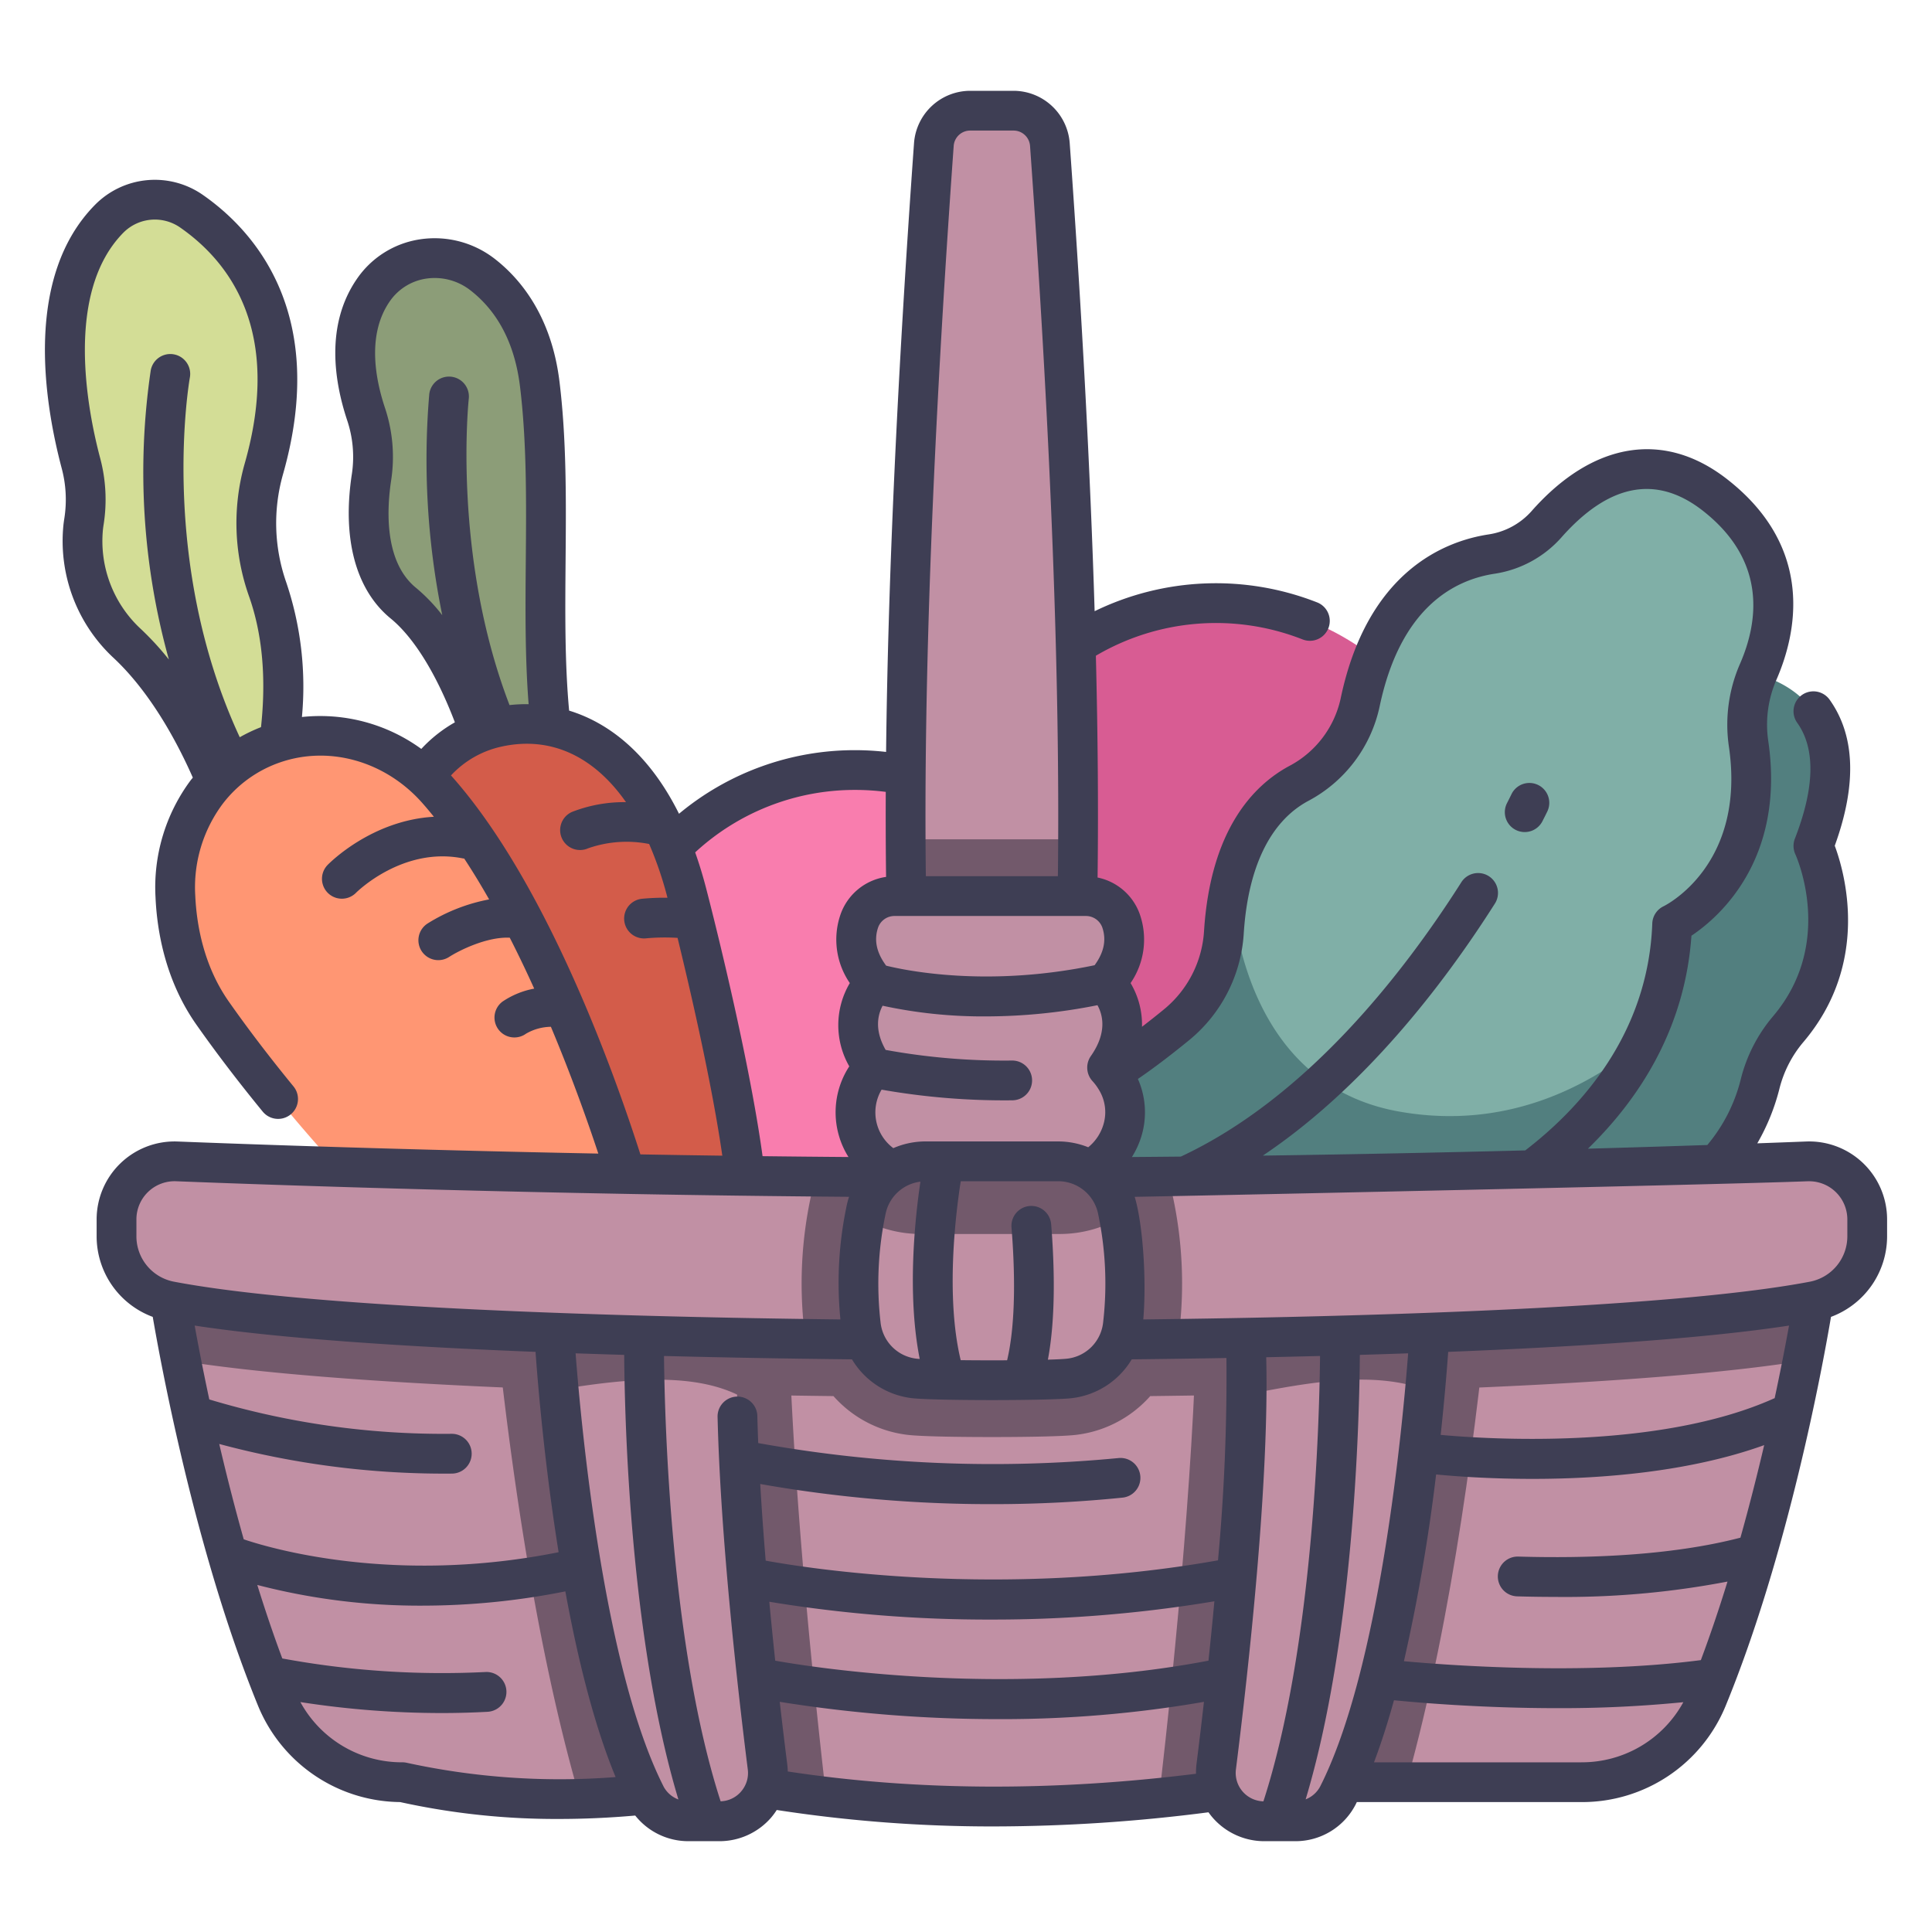 <svg xmlns="http://www.w3.org/2000/svg" viewBox="0 0 340 340"><path fill="#d3dd96" d="M33.765,37.218c8.318,5.813,20.132,19.1,12.67,45.3a34.758,34.758,0,0,0,.657,21.164c2.244,6.291,3.932,15.908,1.712,29.213l-9.358,8.388s-5.727-17.4-16.987-27.981a24.509,24.509,0,0,1-7.808-20.619q.056-.467.131-.933a25,25,0,0,0-.57-10.345C11.5,71.138,7.83,50.039,19.226,38.494A11.284,11.284,0,0,1,33.765,37.218Z"></path><circle cx="150.521" cy="180.656" r="45.143" fill="#f97dae"></circle><circle cx="213.963" cy="151.28" r="45.143" fill="#d85c93"></circle><path fill="#527f7f" d="M306.91,118.183s23.228,2.391,12.22,30.7c0,0,8.1,17.548-4.493,32.312a23.74,23.74,0,0,0-4.889,9.581c-1.663,6.559-6.309,17.039-19.234,21.347H254.989Z"></path><path fill="#80afa7" d="M262.525,97.505c-7.175,1.085-18.972,6.022-23.181,26.209A21.142,21.142,0,0,1,228.516,137.9c-4.532,2.452-9.49,7.395-11.859,17.33l-2.114,30.977L237.511,202.4,279,195.945l10.045-12.524a50.659,50.659,0,0,0,5.225-20.769s16.936-8.091,13.441-31.806a23.218,23.218,0,0,1,1.722-12.652c3.217-7.393,5.955-20.489-7.649-31.095-12.864-10.03-24-1.188-29.612,5.152A16.057,16.057,0,0,1,262.525,97.505Z"></path><path fill="#527f7f" d="M289.042,183.419c-9.051,7.523-23.734,15.61-42.883,12.186-28.848-5.158-29.474-39.145-29.487-40.37a52.241,52.241,0,0,0-1.292,8.922,22.782,22.782,0,0,1-8.346,16.2c-5.639,4.607-12.845,9.963-17.3,11.266v23.569h63.892S278.041,205.711,289.042,183.419Z"></path><path fill="#c190a4" d="M29.971,229s6.129,39.3,18.689,69.89a23.916,23.916,0,0,0,22.154,14.751c18.28,4.182,37.775,3.752,58.145,0,30.618,5.961,62.608,5.517,95.684,0h53.644a23.916,23.916,0,0,0,22.154-14.751C313,268.294,319.13,229,319.13,229,224.706,224.632,128.228,224.836,29.971,229Z"></path><path fill="#72596b" d="M224.643,313.637h22.924c8.214-29.326,12.563-65.124,14.608-86.709q-25.627-.689-51.444-.957c-.28,28.513-3.794,64.677-6.756,90.442Q214.237,315.365,224.643,313.637Z"></path><path fill="#72596b" d="M31.858,239.465l0,.012c27.632,4.469,81.5,5.814,114.818,6.213a20.654,20.654,0,0,0,13.188,6.836c3.069.333,11.292.369,14.685.369s11.616-.036,14.684-.369a20.659,20.659,0,0,0,13.189-6.836c33.32-.4,87.186-1.744,114.817-6.213l0-.012c1.165-5.96,1.787-9.832,1.875-10.391l.012-.078c-5.312-.245-280.83-.353-289.159,0l.012.078C30.072,229.633,30.694,233.505,31.858,239.465Z"></path><path fill="#72596b" d="M102.069,316.558a173.427,173.427,0,0,0,26.89-2.921q8.149,1.587,16.429,2.566c-2.958-25.826-6.422-61.673-6.748-90.17q-25.908.3-51.995,1.005C88.8,249.566,93.387,286.756,102.069,316.558Z"></path><path fill="#8c9d78" d="M65.673,51.1a13.332,13.332,0,0,1,19.263-2.771c4.359,3.39,8.814,9.233,10.043,19.2,2.6,21.114-.686,44.831,2.549,64.789l-11.109,3.191s-5.034-20.852-15.447-29.376c-6.833-5.594-6.566-15.862-5.575-22.261a23.631,23.631,0,0,0-.988-11.045C62.533,67.171,60.849,58.141,65.673,51.1Z"></path><path fill="#d35c4a" d="M70.972,144.18s3.471-13.305,16.487-16.2,27.188,4.481,33.551,29.718c0,0,8.966,34.492,10.412,52.425H103.945Z"></path><path fill="#ff9673" d="M111.176,210.126s-2.882-10.2-8.034-23.491a18.476,18.476,0,0,1-2.518-6.278c-1.461-3.523-3.058-7.171-4.783-10.832a25.089,25.089,0,0,1-3.336-6.767c-1.777-3.441-3.663-6.832-5.65-10.078a16.122,16.122,0,0,1-5.11-7.675c-1.565-2.146-3.18-4.172-4.842-6.044-7.194-8.1-18.457-11.627-28.706-8.11a24.869,24.869,0,0,0-11.842,8.568,27.985,27.985,0,0,0-5.49,18.335c.256,5.826,1.68,13.623,6.556,20.556a284.229,284.229,0,0,0,26.32,31.816Z"></path><path fill="#72596b" d="M130.149,231.761l-32.621,2.767s.222,3.87.782,10.034c10.814.4,21.544.672,31.41.863C129.675,240.378,129.8,235.731,130.149,231.761Z"></path><path fill="#c190a4" d="M184.758,25.418a6.4,6.4,0,0,0-6.39-5.942h-7.635a6.4,6.4,0,0,0-6.39,5.942c-1.462,20.441-6.009,84.688-4.758,137.234h29.931C190.767,110.106,186.22,45.859,184.758,25.418Z"></path><path fill="#c190a4" d="M196.4,190.01a12.282,12.282,0,0,0-1.574-2.133c6.129-8.723-.236-14.852-.236-14.852,3.706-4.3,3.654-8.182,2.7-10.961a6.579,6.579,0,0,0-6.255-4.363H157.483a6.577,6.577,0,0,0-6.255,4.363c-.952,2.779-1,6.657,2.7,10.961,0,0-6.365,6.129-.236,14.852a12.282,12.282,0,0,0-1.574,2.133A11.4,11.4,0,0,0,162,207.162h24.514A11.4,11.4,0,0,0,196.4,190.01Z"></path><path fill="#72596b" d="M219.382,245.425c9.865-.191,20.6-.467,31.409-.863.561-6.164.782-10.034.782-10.034l-32.621-2.767C219.3,235.731,219.426,240.378,219.382,245.425Z"></path><path fill="#c190a4" d="M317.981,204.385c-22.887.892-79.968,2.833-143.43,2.833s-120.544-1.941-143.43-2.833A10.218,10.218,0,0,0,20.506,214.6v2.989A11.617,11.617,0,0,0,29.971,229c24.268,4.625,77.151,6.136,111.786,6.626a626.261,626.261,0,0,1,65.587,0c34.635-.49,87.519-2,111.786-6.626a11.617,11.617,0,0,0,9.466-11.4V214.6A10.218,10.218,0,0,0,317.981,204.385Z"></path><path fill="#72596b" d="M207.574,234.007a72.9,72.9,0,0,0-1.222-23.674,21.1,21.1,0,0,0-1.059-3.261c-9.993.092-20.278.146-30.742.146s-20.749-.054-30.742-.146a20.993,20.993,0,0,0-1.059,3.261,72.847,72.847,0,0,0-1.222,23.674c.053.545.134,1.082.229,1.615,19.2.271,32.794.229,32.794.229s13.6.042,32.793-.229C207.439,235.089,207.521,234.552,207.574,234.007Z"></path><path fill="#c190a4" d="M152.047,214.694a65.265,65.265,0,0,0-.566,18.344,10.658,10.658,0,0,0,9.463,9.547c.612.066,1.628.122,2.919.167a50.831,50.831,0,0,1,7.386.132c2.14.015,4.385.015,6.527,0a22.246,22.246,0,0,1,7.622-.138c1.216-.044,2.173-.1,2.759-.161a10.66,10.66,0,0,0,9.464-9.547,64.907,64.907,0,0,0-.621-18.63Z"></path><path fill="#72596b" d="M159.585,162.652h29.931c.117-4.9.183-9.9.206-14.951H159.379C159.4,152.756,159.469,157.755,159.585,162.652Z"></path><path fill="#72596b" d="M162,217.162h24.514A21.422,21.422,0,0,0,197,214.408c-.121-.623-.248-1.22-.381-1.783a10.682,10.682,0,0,0-10.4-8.248H162.881a10.682,10.682,0,0,0-10.4,8.248c-.152.647-.3,1.343-.432,2.07A21.421,21.421,0,0,0,162,217.162Z"></path><path fill="#c190a4" d="M250.791,244.562c-1.571,17.28-5.81,52.6-15.322,71.375a8.46,8.46,0,0,1-7.564,4.585h-5.411a8.525,8.525,0,0,1-8.463-9.59c1.867-14.826,5.161-43.859,5.351-65.507C230.68,243.171,241.831,241.266,250.791,244.562Z"></path><path fill="#c190a4" d="M98.31,244.562c1.572,17.28,5.81,52.6,15.323,71.375a8.458,8.458,0,0,0,7.563,4.585h5.412a8.524,8.524,0,0,0,8.462-9.59c-1.867-14.826-5.16-43.859-5.351-65.507C121.755,241.609,110.425,242.533,98.31,244.562Z"></path><path fill="#c190a4" d="M196.4,190.01a12.282,12.282,0,0,0-1.574-2.133c6.129-8.723-.236-14.852-.236-14.852,3.706-4.3,3.654-8.182,2.7-10.961a6.579,6.579,0,0,0-6.255-4.363H157.483a6.577,6.577,0,0,0-6.255,4.363c-.952,2.779-1,6.657,2.7,10.961,0,0-6.365,6.129-.236,14.852a12.282,12.282,0,0,0-1.574,2.133A11.4,11.4,0,0,0,162,207.162h24.514A11.4,11.4,0,0,0,196.4,190.01Z"></path><path fill="#3e3e54" d="M31.257,200.887A13.718,13.718,0,0,0,17.006,214.6v2.989A15.132,15.132,0,0,0,26.88,231.75c1.378,8.03,6.994,38.5,16.922,64.367.011.03.022.059.034.088.518,1.349,1.045,2.69,1.587,4.01a27.3,27.3,0,0,0,24.986,16.919,127.477,127.477,0,0,0,28,2.972q6.557,0,13.38-.6a11.93,11.93,0,0,0,9.41,4.513h5.412a12.036,12.036,0,0,0,9.024-4.071,12.158,12.158,0,0,0,1.057-1.42,248.2,248.2,0,0,0,38.291,2.894,295.865,295.865,0,0,0,37.688-2.489,12.273,12.273,0,0,0,.8,1.015,12.036,12.036,0,0,0,9.024,4.071h5.411a11.893,11.893,0,0,0,10.686-6.5c.064-.126.125-.257.188-.383h39.508a27.3,27.3,0,0,0,25.392-16.922c11.016-26.831,17.051-59.658,18.546-68.466a15.133,15.133,0,0,0,9.871-14.158V214.6a13.719,13.719,0,0,0-14.252-13.715c-2.373.093-5.259.2-8.591.322a37.477,37.477,0,0,0,3.888-9.577,20.326,20.326,0,0,1,4.159-8.169c11.881-13.929,7.37-29.823,5.586-34.628,3.9-10.743,3.6-19.382-.906-25.7a3.5,3.5,0,1,0-5.7,4.068c3.23,4.524,3.091,11.389-.415,20.4a3.529,3.529,0,0,0,.08,2.725c.289.638,6.961,15.766-3.973,28.584a27.352,27.352,0,0,0-5.619,10.992,28.724,28.724,0,0,1-5.894,11.6c-6.106.205-13.165.427-21.009.648,8.728-8.482,17.043-20.8,18.215-37.48,4.751-3.173,16.6-13.346,13.508-34.347a19.715,19.715,0,0,1,1.469-10.746c3.454-7.938,6.915-23.072-8.707-35.252-11.073-8.633-23.606-6.593-34.386,5.6A12.612,12.612,0,0,1,262,94.044c-7.731,1.169-21.4,6.485-26.084,28.956a17.675,17.675,0,0,1-9.067,11.823c-6.206,3.358-13.84,11.135-14.964,29.116a19.332,19.332,0,0,1-7.067,13.708c-1.34,1.1-2.62,2.108-3.846,3.05a14.279,14.279,0,0,0-2.009-7.692A13.525,13.525,0,0,0,200.6,160.93a10,10,0,0,0-7.444-6.5q.225-17.851-.3-39.033a41.676,41.676,0,0,1,36.377-2.87,3.5,3.5,0,1,0,2.568-6.512,48.741,48.741,0,0,0-39.164,1.546c-.752-24.5-2.213-52.026-4.386-82.39a9.937,9.937,0,0,0-9.881-9.191h-7.635a9.937,9.937,0,0,0-9.881,9.19c-2.938,41.073-4.584,76.98-4.917,107.157a49.166,49.166,0,0,0-5.414-.311,48.305,48.305,0,0,0-31.029,11.193c-5.162-10.38-12.157-15.952-19.337-18.152-.771-8.337-.7-17.088-.624-26.333.091-10.5.186-21.362-1.079-31.617C97.022,55.5,91.481,48.985,87.085,45.567A17.245,17.245,0,0,0,73.9,42.12a16.4,16.4,0,0,0-11.117,7c-5.527,8.066-3.975,17.944-1.7,24.81a20.231,20.231,0,0,1,.852,9.408c-1.765,11.4.655,20.462,6.818,25.506,4.089,3.347,8.064,9.794,11.3,18.274a24.486,24.486,0,0,0-5.912,4.679,30.244,30.244,0,0,0-21.007-5.616,57.342,57.342,0,0,0-2.751-23.672A31.462,31.462,0,0,1,49.8,83.482c8.125-28.538-5.3-43.033-14.031-49.133a14.778,14.778,0,0,0-19.035,1.686C4.3,48.634,7.7,70.432,10.828,82.3a21.341,21.341,0,0,1,.5,8.893q-.087.538-.152,1.076a28.082,28.082,0,0,0,8.887,23.584c6.743,6.338,11.435,15.456,13.872,21-.117.146-.241.281-.355.43a31.539,31.539,0,0,0-6.211,20.621c.26,5.933,1.719,14.637,7.19,22.416,3.493,4.966,7.422,10.116,11.675,15.306a3.5,3.5,0,0,0,5.414-4.438c-4.145-5.057-7.969-10.069-11.363-14.9-4.5-6.394-5.7-13.695-5.923-18.695a24.53,24.53,0,0,1,4.77-16.05,21.475,21.475,0,0,1,10.2-7.39c8.676-2.976,18.469-.18,24.954,7.124.7.788,1.388,1.615,2.071,2.46-10.923.62-18.33,8.1-18.7,8.476a3.5,3.5,0,0,0,5.011,4.888c.081-.082,8.214-8.174,18.8-6.035.075.015.149.012.225.023,1.515,2.3,2.978,4.718,4.386,7.192a31.34,31.34,0,0,0-10.806,4.224,3.5,3.5,0,1,0,3.791,5.884c1.642-1.057,6.552-3.567,10.647-3.368,1.52,2.975,2.955,5.983,4.3,8.96a14.758,14.758,0,0,0-5.542,2.259,3.5,3.5,0,0,0,4.106,5.67A8.927,8.927,0,0,1,96.95,180.7c3.722,8.868,6.571,16.952,8.343,22.311C71.236,202.351,44.013,201.385,31.257,200.887Zm-6.4-90.131A21.059,21.059,0,0,1,18.126,93.1c.032-.264.068-.527.111-.791a28.3,28.3,0,0,0-.64-11.8c-2.215-8.4-6.249-29.061,4.119-39.565a7.8,7.8,0,0,1,10.044-.867c8.8,6.148,17.9,18.335,11.309,41.479a38.511,38.511,0,0,0,.726,23.3c2.374,6.655,3.078,14.431,2.137,23.11a28.609,28.609,0,0,0-3.739,1.776c-14.452-31.111-8.841-62.971-8.78-63.3a3.5,3.5,0,0,0-6.883-1.276,123.042,123.042,0,0,0,3.189,50.9A50.955,50.955,0,0,0,24.856,110.756Zm-.85,106.835V214.6a6.718,6.718,0,0,1,6.978-6.72c17.95.7,64.488,2.325,118.432,2.738-.129.393-.243.794-.339,1.2A65.437,65.437,0,0,0,147.9,232.2c-9.982-.116-21.947-.316-34.522-.663h-.018c-30.557-.842-64.709-2.544-82.737-5.98A8.132,8.132,0,0,1,24.006,217.591ZM173.5,178.87a100.513,100.513,0,0,0,19.635-1.972c.95,1.716,1.734,4.827-1.175,8.967a3.534,3.534,0,0,0,.348,4.445A9.3,9.3,0,0,1,193.4,191.8a7.509,7.509,0,0,1,.859,5.833,8.138,8.138,0,0,1-2.749,4.265,14.2,14.2,0,0,0-5.285-1.025H162.881a14.191,14.191,0,0,0-5.672,1.18,7.847,7.847,0,0,1-2.086-10.252l.025-.039a124.547,124.547,0,0,0,22.982,1.875,3.5,3.5,0,0,0,0-7,115.979,115.979,0,0,1-22.271-1.871c-2.028-3.529-1.368-6.212-.536-7.777A83.263,83.263,0,0,0,173.5,178.87Zm11.489,36.615a3.5,3.5,0,1,0-6.977.561c.559,6.959.849,16.478-.777,23.343-2.727.015-5.6.007-8.167-.024-2.756-11.462-.764-26.595.01-31.488h17.14a7.161,7.161,0,0,1,6.991,5.55,59.47,59.47,0,0,1,.926,19.272,7.18,7.18,0,0,1-6.357,6.406c-.658.071-1.846.129-3.366.174C185.837,231.749,185.547,222.405,184.991,215.485Zm-29.1-2.058a7.15,7.15,0,0,1,6.09-5.474c-.885,5.94-2.429,19.585-.125,31.2-.2-.015-.385-.03-.534-.046a7.181,7.181,0,0,1-6.357-6.406A59.526,59.526,0,0,1,155.89,213.427ZM98.305,273.164c-29.041,5.824-51.012-.775-55.412-2.27-1.653-5.863-3.092-11.563-4.31-16.78a152.064,152.064,0,0,0,39.848,5.219c.365,0,.731,0,1.1-.005a3.5,3.5,0,0,0-.048-7,142.925,142.925,0,0,1-42.651-6.049c-1.153-5.388-2.012-9.891-2.574-13,15.008,2.3,37.421,3.737,59.987,4.627C94.683,244,95.859,257.911,98.305,273.164ZM71.6,310.225a3.536,3.536,0,0,0-.781-.088,20.343,20.343,0,0,1-17.957-10.6,162.355,162.355,0,0,0,24.838,1.931c2.613,0,5.325-.068,8.108-.221a3.5,3.5,0,1,0-.379-7,154.944,154.944,0,0,1-35.749-2.385c-1.584-4.241-3.05-8.593-4.4-12.936a113.542,113.542,0,0,0,29.138,3.641,128.248,128.248,0,0,0,25.074-2.512c2.12,11.589,4.994,23.381,8.845,32.68A126.445,126.445,0,0,1,71.6,310.225Zm45.16,4.13c-10.508-20.738-14.472-63.233-15.464-76.192q4.3.148,8.552.274c.083,11.647,1.028,49.946,9.539,78.239A4.874,4.874,0,0,1,116.755,314.355Zm13.627.965A4.954,4.954,0,0,1,126.817,317c-8.747-27.029-9.839-66.434-9.963-78.37,12.171.313,23.608.491,33.079.592a14.214,14.214,0,0,0,10.634,6.841c2.025.22,8,.33,13.984.33s11.958-.11,13.984-.33a14.217,14.217,0,0,0,10.634-6.841c5.069-.054,10.677-.13,16.663-.236a352.714,352.714,0,0,1-1.485,35.607c-38.257,6.807-72.2,1.41-79.6.054-.372-4.488-.7-9.03-.96-13.488a233.746,233.746,0,0,0,40.957,3.546,225.2,225.2,0,0,0,22.784-1.144,3.5,3.5,0,1,0-.673-6.969,232.084,232.084,0,0,1-63.421-2.636c-.063-1.611-.116-3.2-.153-4.762a3.5,3.5,0,0,0-7,.168c.51,21.281,3.548,47.984,5.314,62.006A4.961,4.961,0,0,1,130.382,315.32Zm5-33.437a237,237,0,0,0,39.161,3.134,236.217,236.217,0,0,0,39.165-3.217c-.338,3.622-.69,7.132-1.042,10.45-35.7,6.824-71.259.9-76.247,0C136.071,288.934,135.721,285.453,135.387,281.883Zm3.246,29.867a11.784,11.784,0,0,0-.09-1.255c-.391-3.105-.845-6.84-1.32-11a242.272,242.272,0,0,0,38.522,3.043,207.5,207.5,0,0,0,36.13-3.04c-.492,4.315-.949,8.075-1.317,10.993a12.179,12.179,0,0,0-.079,1.661C185.206,315.3,161.068,315.161,138.633,311.75Zm78.871-.381c2.277-18.088,5.882-50.774,5.328-72.518,3.093-.065,6.259-.139,9.473-.221-.116,11.524-1.172,51.213-9.965,78.376a5,5,0,0,1-4.836-5.637Zm12.269,5.288c8.432-28.046,9.443-65.882,9.537-78.22q4.222-.126,8.5-.273c-.993,12.961-4.957,55.454-15.464,76.191A4.877,4.877,0,0,1,229.773,316.657Zm82.54-70.6c-.033.014-.068.019-.1.034-20.655,9.269-51.491,7.092-58.677,6.426.681-6.335,1.1-11.494,1.322-14.61,22.579-.89,44.979-2.323,59.984-4.628C314.282,236.364,313.439,240.778,312.313,246.052Zm-34.026,64.085H241.8c1.286-3.406,2.455-7.086,3.517-10.927,4.024.4,15.346,1.393,28.794,1.393a217.818,217.818,0,0,0,22.128-1.052A20.343,20.343,0,0,1,278.287,310.137Zm21.035-17.988c-20.725,2.694-44.608.895-52.253.191a317.523,317.523,0,0,0,5.663-32.866c2.808.274,9.046.78,16.954.78,11.878,0,27.485-1.154,40.78-5.94-1.189,5.079-2.583,10.6-4.178,16.286-12.261,3.194-27.092,3.676-39.081,3.326a3.5,3.5,0,0,0-.222,7c2.16.063,4.411.1,6.726.1a151.739,151.739,0,0,0,30.3-2.7C302.581,282.964,301.019,287.623,299.322,292.149Zm18.8-84.267a6.718,6.718,0,0,1,6.979,6.72v2.989a8.132,8.132,0,0,1-6.621,7.967C293.05,230.4,235.62,231.8,201.2,232.2c.629-7.5-.177-17.238-1.513-21.58C202.678,210.6,301.2,208.542,318.117,207.882ZM209.249,183.068a26.35,26.35,0,0,0,9.624-18.692c.732-11.7,4.642-19.79,11.309-23.4a24.654,24.654,0,0,0,12.589-16.55c3.629-17.408,13.03-22.367,20.278-23.463a19.629,19.629,0,0,0,11.747-6.4c8.363-9.456,16.719-11.041,24.838-4.711,11.3,8.811,9.823,19.513,6.592,26.938a26.718,26.718,0,0,0-1.975,14.56c3.052,20.713-10.911,27.852-11.488,28.137a3.5,3.5,0,0,0-1.989,3.029c-.709,19.351-12.534,32.392-22.356,39.937-13.79.352-29.424.681-46.176.915,17.856-11.983,31.736-30.037,40.81-44.313a3.5,3.5,0,1,0-5.907-3.755c-10.433,16.413-27.427,38.018-49.337,48.241q-4.273.042-8.611.076a15.058,15.058,0,0,0,1.836-4.242,14.5,14.5,0,0,0-.781-9.5C202.922,188.057,205.934,185.776,209.249,183.068ZM193.981,163.2c.755,2.2.311,4.393-1.347,6.662-18.641,3.893-32.909,1.01-36.685.08-1.707-2.3-2.174-4.511-1.41-6.742a3.063,3.063,0,0,1,2.944-2h33.554A3.065,3.065,0,0,1,193.981,163.2ZM167.835,25.667a2.911,2.911,0,0,1,2.9-2.69h7.635a2.912,2.912,0,0,1,2.9,2.69c3.674,51.353,5.316,94.566,4.9,128.534H162.935C162.513,120.242,164.16,77.023,167.835,25.667ZM150.521,139.013a42.387,42.387,0,0,1,5.359.345q-.033,7.752.056,14.961a10.014,10.014,0,0,0-8.019,6.611,13.521,13.521,0,0,0,1.637,12.075,14.54,14.54,0,0,0-.095,14.656q-.171.263-.346.555a14.794,14.794,0,0,0,.205,15.4q-7.668-.058-15.119-.149c-2.544-18.625-9.5-45.48-9.8-46.625-.615-2.439-1.307-4.708-2.059-6.837A41.375,41.375,0,0,1,150.521,139.013ZM73.189,103.429c-5.62-4.6-5.127-13.89-4.334-19.017a27.263,27.263,0,0,0-1.124-12.683c-1.777-5.362-3.076-12.951.83-18.651a9.473,9.473,0,0,1,6.42-4.042,10.217,10.217,0,0,1,7.807,2.057c4.871,3.787,7.8,9.463,8.717,16.868,1.208,9.8,1.115,20.423,1.026,30.7-.073,8.405-.145,17.063.5,25.265a26.436,26.436,0,0,0-3.363.157C79.571,97.819,82.468,70.422,82.5,70.14a3.5,3.5,0,0,0-6.956-.782,136.82,136.82,0,0,0,2.286,38.9A30.508,30.508,0,0,0,73.189,103.429Zm6.332,33.209c-.052-.059-.108-.111-.161-.168a17.106,17.106,0,0,1,8.858-5.071c8.625-1.917,16.258,1.636,21.945,9.766a25.211,25.211,0,0,0-9.506,1.723,3.5,3.5,0,0,0,2.84,6.4,20.488,20.488,0,0,1,10.742-.759,63.523,63.523,0,0,1,3.225,9.458,41.662,41.662,0,0,0-4.509.184,3.5,3.5,0,0,0,.383,6.979,3.455,3.455,0,0,0,.391-.022,36.27,36.27,0,0,1,5.51-.077c2.2,9,6.055,25.623,7.876,38.329q-7.359-.1-14.415-.227C107.963,188.356,96.1,155.314,79.521,136.638Z"></path><path fill="#3e3e54" d="M266.728,146.044a3.5,3.5,0,0,0,4.711-1.517c.573-1.117.866-1.731.866-1.731a3.5,3.5,0,0,0-6.317-3.017c-.012.026-.275.575-.777,1.554A3.5,3.5,0,0,0,266.728,146.044Z"></path></svg>